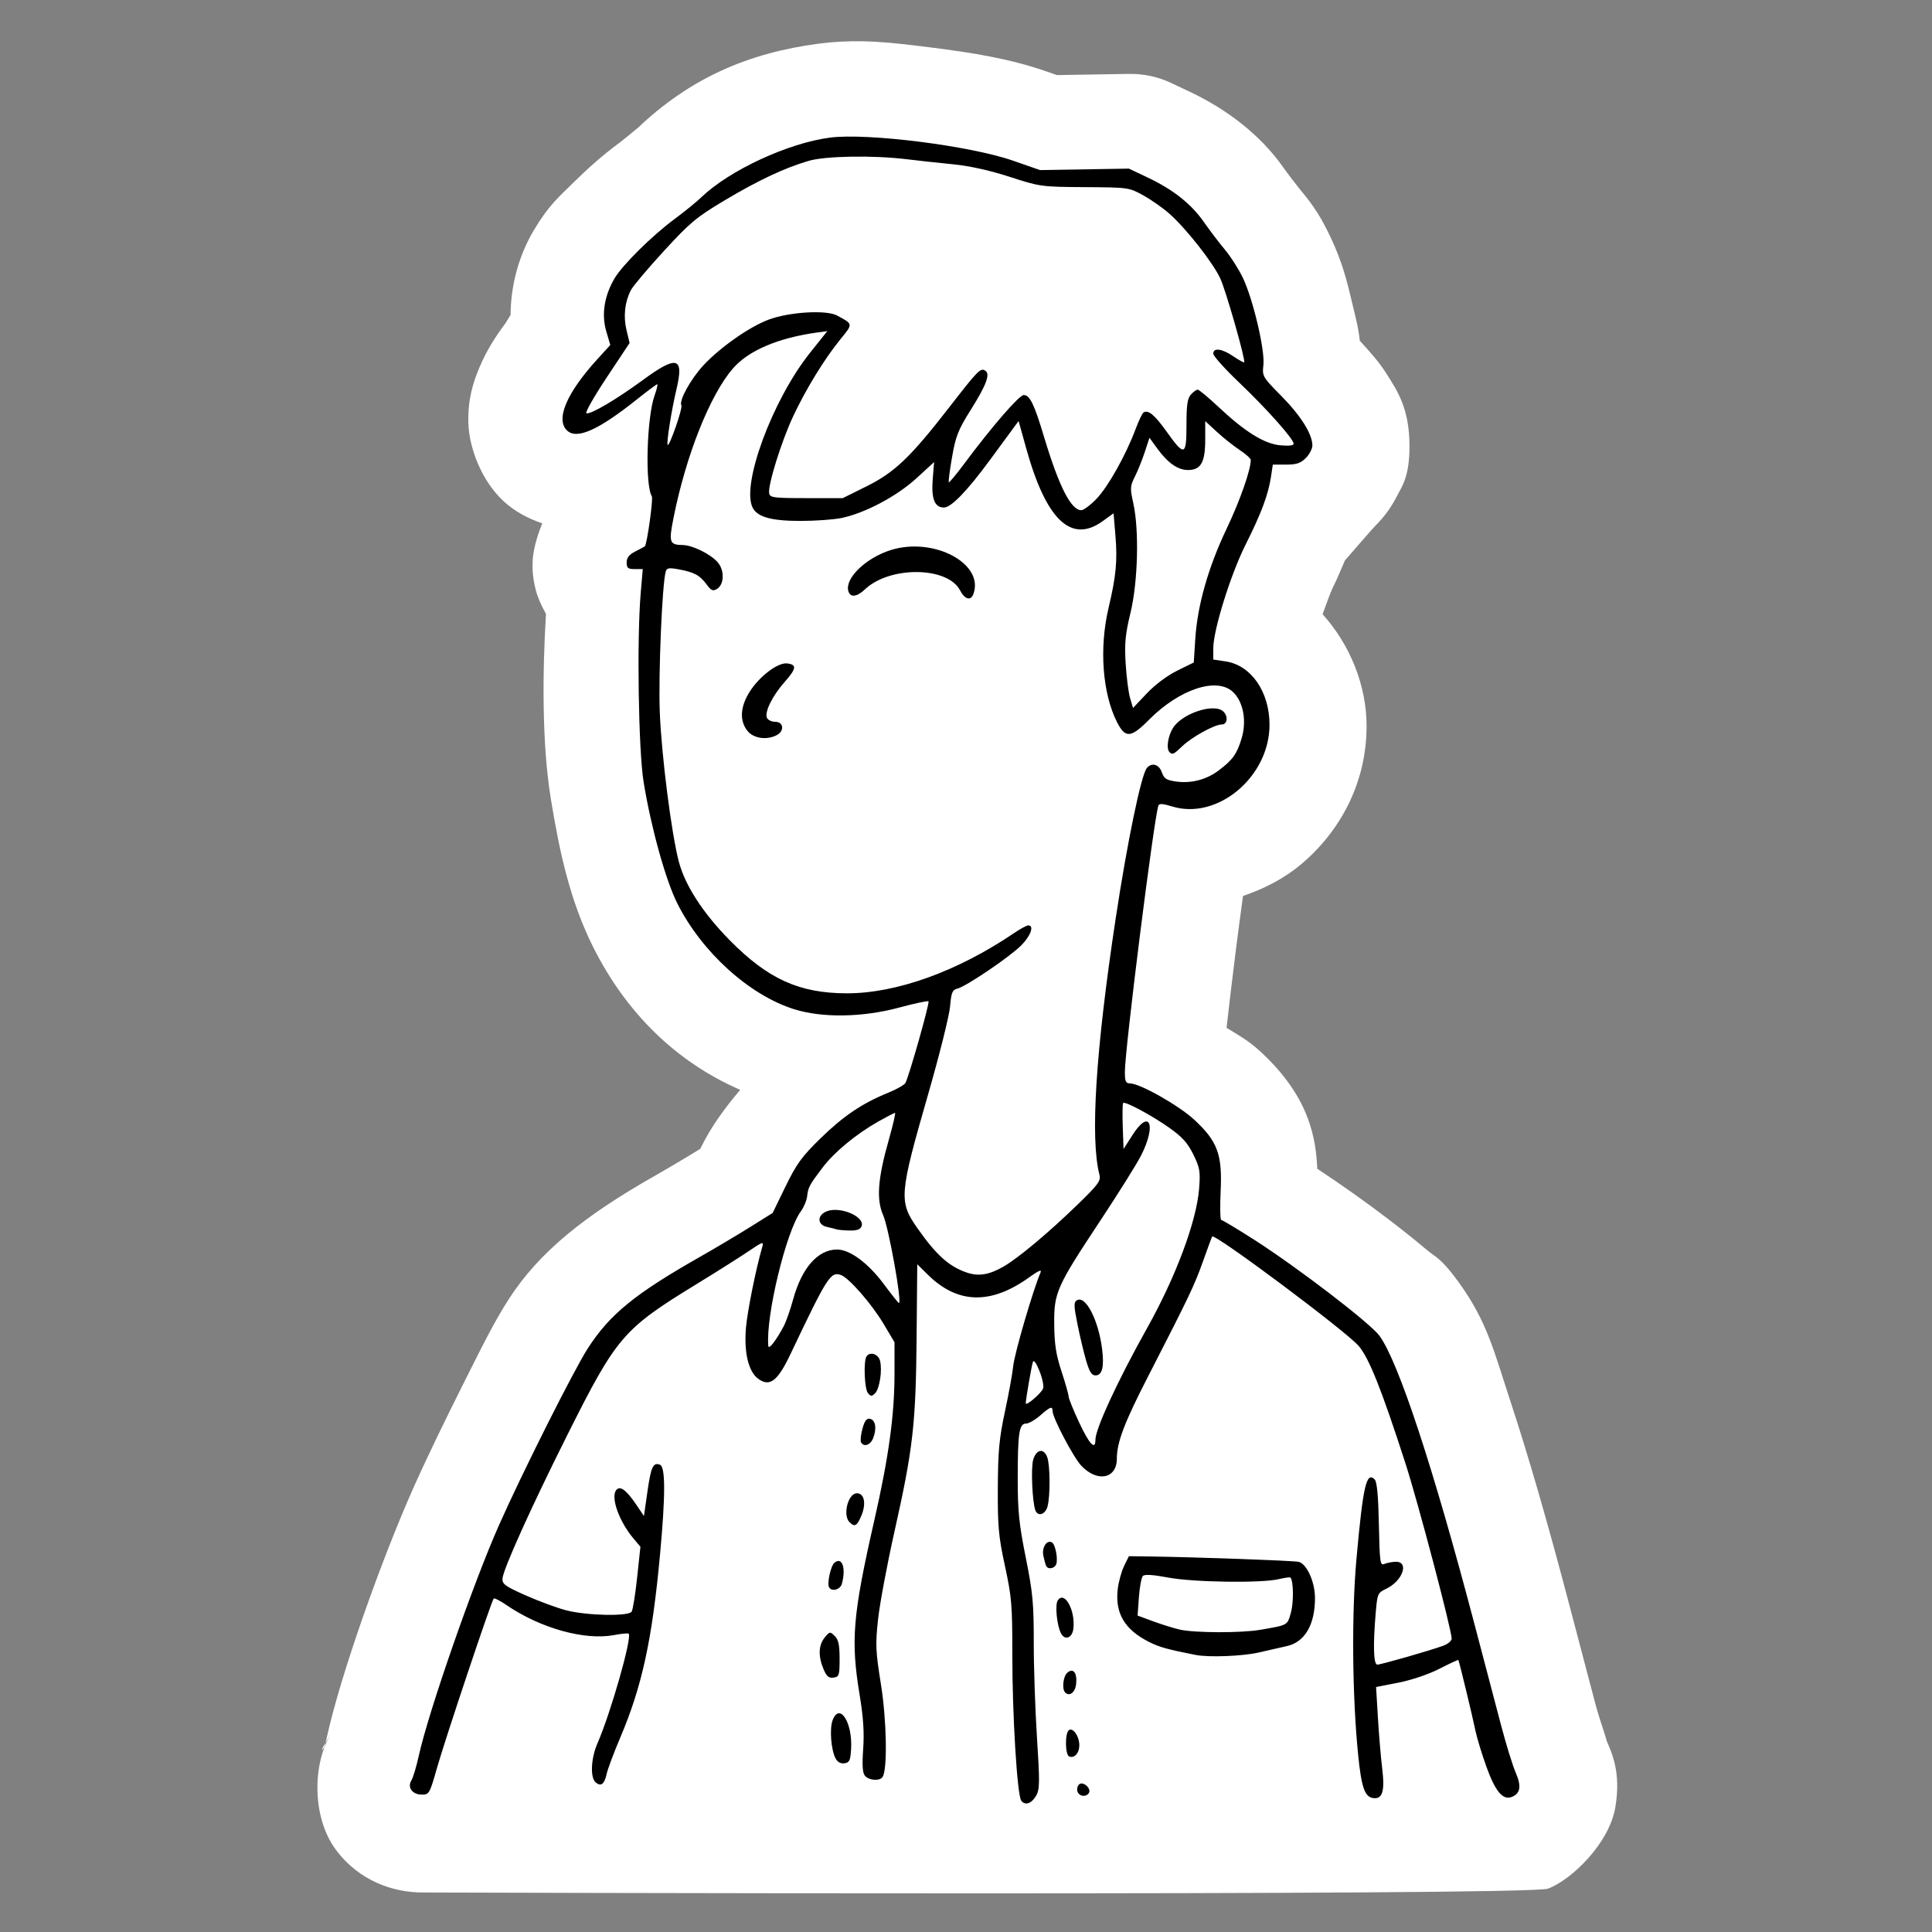 <svg id="svg903" height="512" viewBox="0 0 135.467 135.467" width="512" xmlns="http://www.w3.org/2000/svg" xmlns:svg="http://www.w3.org/2000/svg"><rect x="0" y="0" width="135.467" height="135.467" fill="#808080" stroke="none"/><g id="layer1"><g id="g1898" transform="matrix(1.006 0 0 1.006 -.504 -.121)"><path id="path1889" d="m228.648 11.312c-3.655-.064-7.383.102-11.377.623-18.571 2.422-33.971 9.098-47.842 22.367.747-.715-2.916 2.442-4.607 3.691-4.412 3.258-8.418 6.83-12.143 10.512-3.724 3.681-6.549 5.986-10.475 12.66-3.799 6.459-5.971 14.148-6.023 22.102l-1.314 2.162c-2.597 3.459-4.954 7.121-6.844 11.59-1.624 3.839-3.159 8.429-2.938 14.861s3.487 15.185 9.463 20.594c2.833 2.564 6.383 4.423 9.959 5.625-1.497 3.728-2.539 7.556-2.539 10.543 0 1.317-.097 3.328.855 7.064.437 1.716 1.406 3.964 2.666 6.215-.931 15.461-1.076 34.172 1.27 48.58 2.297 14.113 5.09 27.003 11.221 39.197 8.467 16.841 21.439 29.945 38.6 37.404-4.002 4.672-7.724 9.808-10.232 14.963l-.266.539c-2.761 1.725-8.638 5.22-12.055 7.16-18.264 10.371-30.257 19.894-38.273 32.311-4 6.197-7.352 13.09-12.107 22.553-4.755 9.463-9.754 19.79-13.17 27.482-7.995 18.005-18.848 48.108-22.67 65.455-.101.459-.212.834-.33 1.281.382-.658.861-1.457 1.586-2.617-5.064 8.108-5.105 22.218 1.078 30.619 6.183 8.401 15.263 11.361 22.877 11.361 1.031 0 290.906.954 296.043-1.018 6.39-2.452 16.114-12.025 17.686-21.385 1.572-9.36-.954-14.415-2.613-18.264 1.172 2.718-1.501-4.637-2.568-8.689v-.006c-1.275-4.842-4.454-16.911-7.057-26.805-5.53-21.025-10.632-38.667-15.148-52.389-4.517-13.722-6.231-21.478-13.811-31.941-4.752-6.56-5.884-6.393-8.66-8.74-2.776-2.348-5.993-4.905-9.492-7.588-6.142-4.708-12.862-9.442-19.045-13.531-.183-4.11-.705-8.424-2.459-13.17-2.872-7.773-8.136-13.622-12.424-17.592-3.292-3.048-6.083-4.508-8.977-6.303.691-6.102 1.546-13.302 2.475-20.686.64-5.09 1.239-9.416 1.852-13.996 5.691-1.926 10.97-4.708 15.244-8.297 10.124-8.501 17.26-21.224 17.26-36.4 0-10.423-4.188-21.218-11.576-29.402.984-2.652 2.067-5.757 2.643-6.902 1.284-2.558 2.179-4.852 3.234-7.24 0 0 7.209-8.332 7.936-9.059 2.667-2.667 4.229-4.967 5.691-7.758s3.357-5.283 3.357-13.221c0-9.985-3.233-14.588-5.957-18.941-2.064-3.299-4.577-6.026-7.107-8.807-.411-3.714-1.206-6.503-2.016-9.951-1.332-5.671-2.616-10.791-5.588-17.074-2.461-5.204-4.274-8.186-8.18-12.838-.623-.742-3.28-4.205-4.23-5.566-6.181-8.85-15.132-15.525-24.625-20.02l-4.932-2.332c-3.469-1.644-7.271-2.468-11.109-2.406l-11.707.191-7.271.119-2.908-1.012c-9.394-3.27-19.281-4.87-29.787-6.193-5.253-.662-10.07-1.277-14.904-1.551-1.209-.069-2.419-.115-3.637-.137zm-141.172 447.535c-1.785 3.072-.377 1.406-.26 1.014.063-.211.166-.66.26-1.014z" fill="#fff" transform="scale(.265)" font-variant-ligatures="normal" font-variant-position="normal" font-variant-caps="normal" font-variant-numeric="normal" font-variant-alternates="normal" font-variant-east-asian="normal" font-feature-settings="normal" font-variation-settings="normal" text-indent="0" text-align="start" text-decoration-line="none" text-decoration-style="solid" text-decoration-color="#000000" text-transform="none" text-orientation="mixed" white-space="normal" shape-padding="0" shape-margin="0" inline-size="0" isolation="auto" mix-blend-mode="normal" solid-color="#000000" solid-opacity="1" vector-effect="none"/><path id="path1656" d="m71.683 125.632c-.284-.371-.627-5.968-.624-10.191.003-3.439-.045-4.007-.511-6.161-.449-2.076-.512-2.757-.499-5.453.012-2.568.095-3.453.496-5.321.265-1.232.525-2.663.578-3.179.092-.889 1.366-5.252 1.899-6.502.106-.248-.115-.158-.782.322-2.682 1.927-4.996 1.866-7.073-.185l-.733-.724-.046 5.134c-.055 6.028-.249 7.726-1.551 13.536-.506 2.259-1.016 4.99-1.134 6.069-.192 1.765-.172 2.221.199 4.54.4 2.504.463 5.895.119 6.452-.187.303-.956.255-1.231-.077-.172-.207-.206-.724-.125-1.873.081-1.145.011-2.198-.249-3.775-.628-3.806-.48-5.55 1.029-12.176 1.001-4.394 1.403-7.321 1.403-10.22v-2.173l-.745-1.254c-.851-1.432-2.455-3.266-3.012-3.443-.706-.224-.939.146-3.496 5.528-.898 1.891-1.448 2.307-2.256 1.707-.674-.501-.992-1.838-.843-3.555.101-1.168.692-4.098 1.131-5.613.121-.417.056-.396-.973.3-.606.41-2.231 1.437-3.61 2.281-5.127 3.138-5.564 3.65-9.039 10.589-2.486 4.964-4.439 9.293-4.481 9.933-.025.383.19.537 1.647 1.182.922.408 2.182.871 2.801 1.03 1.458.374 4.343.431 4.556.09.084-.135.256-1.208.382-2.384l.228-2.138-.489-.582c-.972-1.155-1.573-2.792-1.223-3.332.252-.389.701-.084 1.402.95l.556.822.239-1.672c.252-1.763.401-2.087.876-1.904.388.149.389 2.108.006 6.262-.549 5.945-1.255 9.191-2.778 12.772-.446 1.049-.87 2.179-.941 2.511-.155.721-.393.909-.763.602-.397-.33-.337-1.681.122-2.732.928-2.126 2.426-7.386 2.175-7.637-.045-.045-.502-.002-1.017.096-2.04.387-5.139-.476-7.493-2.087-.444-.304-.848-.51-.899-.459-.154.154-3.383 9.8-3.95 11.799-.51 1.8-.548 1.867-1.057 1.867-.66 0-1.031-.504-.728-.99.116-.186.349-.963.517-1.728.673-3.056 3.788-12.011 5.585-16.058 1.638-3.69 5.225-10.827 6.198-12.335 1.531-2.372 3.279-3.795 7.837-6.384 1.027-.583 2.581-1.507 3.454-2.053l1.587-.993.9-1.85c.765-1.572 1.13-2.075 2.434-3.348 1.599-1.561 2.909-2.445 4.715-3.179.587-.238 1.129-.546 1.205-.683.249-.452 1.706-5.596 1.611-5.691-.051-.051-.962.143-2.024.43-2.565.694-5.378.739-7.351.118-3.119-.981-6.43-3.981-8.132-7.367-.814-1.618-1.835-5.295-2.351-8.464-.362-2.224-.479-9.973-.2-13.209l.141-1.634h-.561c-.473 0-.561-.073-.561-.462 0-.333.169-.548.607-.771.334-.17.63-.328.658-.352.15-.126.597-3.313.489-3.488-.483-.781-.357-5.484.188-7.017.155-.436.239-.793.187-.793-.052 0-.692.476-1.421 1.058-2.665 2.126-4.162 2.8-4.847 2.181-.846-.766-.057-2.631 2.121-5.015l.876-.959-.284-.969c-.339-1.155-.134-2.461.575-3.666.557-.947 2.627-2.993 4.211-4.163.667-.493 1.506-1.176 1.863-1.518 1.956-1.871 6.038-3.761 8.94-4.139 2.602-.339 9.765.563 12.768 1.608l1.878.654 3.098-.051 3.098-.051 1.304.618c1.782.844 3.036 1.837 3.923 3.107.411.588 1.075 1.46 1.476 1.938.401.478.964 1.364 1.25 1.97.708 1.498 1.537 5.027 1.422 6.052-.089.788-.064.831 1.261 2.173 1.348 1.366 2.152 2.651 2.152 3.439 0 .229-.206.623-.458.875-.363.363-.65.458-1.379.458h-.921l-.127.847c-.186 1.241-.676 2.551-1.763 4.716-1.048 2.087-2.26 5.972-2.26 7.244v.78l.86.129c1.781.267 3.061 2.116 3.061 4.42 0 3.62-3.621 6.66-6.779 5.693-.666-.204-.916-.219-.969-.056-.327 1.016-2.334 16.978-2.334 18.557 0 .657.062.798.352.798.69 0 3.403 1.533 4.483 2.532 1.624 1.504 1.962 2.417 1.84 4.98-.052 1.105-.032 2.009.044 2.009s1.103.616 2.28 1.368c3.045 1.947 8.121 5.838 8.751 6.708 1.327 1.832 3.742 9.166 6.622 20.115.689 2.618 1.529 5.811 1.867 7.095.338 1.284.789 2.739 1.003 3.234.412.956.327 1.461-.285 1.696-.611.235-1.135-.387-1.745-2.073-.327-.904-.68-2.063-.784-2.577-.184-.913-1.126-4.809-1.184-4.9-.016-.025-.611.251-1.321.615-.757.387-1.938.787-2.853.966l-1.561.306.13 2.16c.071 1.188.205 2.777.298 3.531.193 1.569.016 2.141-.631 2.048-.592-.085-.82-.744-1.05-3.045-.41-4.092-.458-9.818-.114-13.629.459-5.089.693-6.111 1.269-5.536.161.161.252 1.132.293 3.133.054 2.632.089 2.887.373 2.763.172-.075.521-.145.775-.155.987-.039.528 1.325-.632 1.879-.6.286-.622.338-.738 1.701-.192 2.276-.15 3.59.115 3.589.255-.002 3.6-.959 4.574-1.31.334-.12.607-.344.607-.498 0-.61-2.335-9.47-3.213-12.193-1.66-5.145-2.543-7.364-3.268-8.211-.875-1.023-10.034-7.864-10.212-7.628-.026.035-.317.821-.646 1.747-.59 1.661-.95 2.414-3.878 8.118-1.605 3.126-2.12 4.49-2.12 5.618 0 1.408-1.367 1.675-2.483.486-.555-.592-1.998-3.34-1.998-3.807 0-.362-.164-.302-.869.317-.351.308-.793.56-.982.56-.478 0-.577.662-.577 3.856 0 2.243.093 3.152.56 5.479.49 2.443.56 3.181.558 5.923-.003 1.723.1 4.715.225 6.65.198 3.058.191 3.582-.051 4.013-.316.562-.771.722-1.044.366zm5.167-25.159c0-.764 1.566-4.147 3.608-7.794 2.004-3.58 3.44-7.43 3.62-9.707.095-1.205.054-1.452-.401-2.381-.392-.801-.769-1.222-1.66-1.854-1.229-.871-3.096-1.875-3.233-1.738-.045.045-.058.785-.028 1.644l.055 1.561.632-.986c1.19-1.858 1.676-.707.6 1.421-.296.585-1.567 2.619-2.824 4.518-3.095 4.676-3.26 5.049-3.239 7.281.013 1.38.126 2.105.508 3.267.27.821.492 1.607.494 1.746.003.139.333.958.737 1.82.71 1.515 1.132 1.963 1.132 1.201zm-.651-5.535c-.167-.576-.439-1.718-.603-2.538-.254-1.265-.26-1.515-.04-1.65.605-.374 1.508 1.369 1.761 3.398.156 1.251.007 1.837-.466 1.837-.261 0-.423-.259-.652-1.047zm-2.993 1.956c.06-.168-.054-.714-.254-1.214-.224-.562-.399-.802-.459-.629-.095.274-.497 2.602-.497 2.877 0 .229 1.092-.705 1.21-1.034zm-18.077-4.346c.16-.299.455-1.139.655-1.867.604-2.198 1.724-3.469 3.06-3.47.889-.002 2.167.943 3.253 2.403.544.731 1.02 1.33 1.059 1.33.232 0-.71-5.244-1.099-6.125-.483-1.091-.376-2.545.382-5.217.299-1.053.499-1.914.445-1.914-.054 0-.567.264-1.14.586-1.549.872-3.09 2.142-3.905 3.219-.934 1.235-1.008 1.372-1.082 2.012-.034.295-.232.766-.439 1.047-1.022 1.385-2.454 7.308-2.267 9.379.026.289.524-.349 1.079-1.383zm3.705-6.737c-.103-.034-.418-.113-.7-.176-.659-.145-.695-.778-.061-1.067.916-.417 2.742.338 2.478 1.025-.083.216-.33.305-.825.294-.388-.008-.79-.043-.893-.077zm11.597 2.596c1.022-.582 3.148-2.36 5.175-4.327 1.454-1.411 1.635-1.658 1.525-2.083-.651-2.524-.264-8.631 1.13-17.845.808-5.34 1.777-10.021 2.173-10.498.342-.412.85-.268 1.046.295.156.448.317.55 1.017.646 1.038.142 2.092-.134 2.941-.772.978-.734 1.274-1.147 1.602-2.237.368-1.224.119-2.559-.604-3.238-1.129-1.059-3.74-.192-5.859 1.946-1.254 1.266-1.642 1.295-2.216.168-1.021-2.004-1.257-5.168-.595-7.968.525-2.221.626-3.277.481-5.023l-.131-1.576-.754.546c-2.191 1.587-3.938-.065-5.325-5.034l-.541-1.94-.468.633c-.258.348-.93 1.263-1.494 2.033-1.605 2.191-2.733 3.361-3.241 3.361-.652 0-.892-.61-.781-1.988l.095-1.179-1.237 1.133c-1.366 1.251-3.588 2.429-5.217 2.764-.544.112-1.828.204-2.853.204-2.015 0-2.987-.264-3.33-.905-.835-1.561 1.354-7.506 3.976-10.797l1.217-1.527-.69.094c-2.75.376-4.823 1.264-5.908 2.532-1.598 1.867-3.256 6.049-4.121 10.394-.341 1.712-.284 1.876.657 1.89.653.01 1.878.607 2.394 1.167.515.56.502 1.573-.024 1.893-.279.17-.404.116-.718-.311-.472-.641-.857-.851-1.924-1.051-.699-.131-.853-.106-.926.145-.253.871-.519 7.183-.415 9.823.119 3.008.809 8.428 1.325 10.397.434 1.659 1.691 3.599 3.556 5.489 2.658 2.693 4.827 3.679 8.121 3.692 3.471.014 7.741-1.521 11.702-4.206.429-.291.87-.529.98-.529.429 0 .166.738-.5 1.401-.817.813-3.825 2.85-4.434 3.003-.361.091-.432.262-.519 1.258-.056.634-.739 3.368-1.519 6.076-2.027 7.039-2.065 7.502-.763 9.359 1.311 1.87 2.194 2.666 3.433 3.096.825.286 1.553.171 2.563-.404zm11.585-35.862c-.239-.239-.12-1.093.231-1.67.632-1.036 2.903-1.78 3.528-1.155.347.347.273.896-.122.896-.495 0-2.076.869-2.744 1.509-.601.576-.694.62-.893.42zm-29.423-1.488c-.559-.711-.501-1.682.164-2.731.678-1.069 1.967-2.043 2.602-1.966.691.083.659.355-.154 1.274-.854.966-1.416 2.088-1.255 2.505.061.16.324.29.584.29.583 0 .659.634.111.927-.692.37-1.634.233-2.052-.299zm14.821-9.791c-.863-1.669-4.902-1.708-6.63-.065-.572.543-1.033.583-1.159.099-.231-.885 1.226-2.289 2.943-2.835 3.009-.957 6.584.952 5.768 3.08-.181.471-.599.344-.921-.279zm15.135 5.599 1.158-.57.102-1.62c.148-2.345.9-4.999 2.18-7.688.94-1.976 1.689-4.108 1.689-4.81 0-.1-.347-.411-.772-.692-.424-.281-1.139-.849-1.587-1.262l-.815-.751v1.289c0 1.585-.302 2.119-1.199 2.119-.715 0-1.417-.495-2.165-1.528l-.523-.722-.322.985c-.177.542-.487 1.314-.689 1.715-.339.674-.348.817-.114 1.867.415 1.871.323 5.485-.196 7.633-.364 1.508-.423 2.13-.337 3.547.058.945.197 2.026.309 2.403l.205.684.959-1.014c.575-.608 1.423-1.243 2.118-1.584zm-5.616-11.985c.807-.842 2.041-3.044 2.714-4.844.22-.588.471-1.114.558-1.167.326-.202.771.164 1.582 1.3 1.274 1.786 1.41 1.747 1.41-.408 0-1.413.066-1.873.309-2.141.17-.188.383-.341.474-.341.091 0 .735.536 1.433 1.19 1.863 1.75 3.198 2.58 4.321 2.688.593.057.932.017.932-.11 0-.328-1.88-2.439-3.801-4.268-.99-.942-1.8-1.845-1.8-2.007 0-.436.601-.358 1.396.182.386.262.726.451.757.42.119-.12-1.26-4.963-1.664-5.844-.501-1.093-2.396-3.502-3.558-4.525-.447-.393-1.262-.964-1.812-1.269-.989-.548-1.031-.554-4.08-.573-3.025-.019-3.119-.032-5.228-.717-1.374-.446-2.786-.76-3.921-.872-.976-.096-2.446-.257-3.267-.357-2.334-.284-5.655-.228-6.827.116-1.678.492-3.506 1.351-5.839 2.743-1.984 1.183-2.421 1.548-4.25 3.54-1.121 1.221-2.156 2.449-2.3 2.727-.425.822-.535 1.823-.305 2.783l.216.899-1.604 2.417c-.882 1.33-1.515 2.447-1.407 2.483.29.097 2.094-.966 3.944-2.324 2.366-1.736 2.867-1.601 2.338.63-.356 1.5-.719 3.798-.617 3.9.123.123 1.063-2.582.956-2.754-.193-.313.649-1.844 1.54-2.8 1.161-1.245 3.18-2.663 4.516-3.17 1.432-.544 4.038-.704 4.796-.295 1.125.607 1.119.564.235 1.65-1.123 1.379-2.409 3.476-3.307 5.393-.811 1.731-1.768 4.81-1.663 5.349.059.302.311.335 2.597.335h2.532l1.647-.816c1.961-.972 3.075-2.034 5.742-5.472 2.049-2.641 2.208-2.804 2.54-2.598.371.229.092.982-1.016 2.747-.869 1.384-1.041 1.819-1.295 3.283-.161.928-.263 1.716-.227 1.752.036.036.517-.541 1.068-1.282 1.933-2.598 3.835-4.795 4.154-4.798.423-.004.731.628 1.41 2.89 1.045 3.48 1.884 5.134 2.603 5.134.166 0 .647-.36 1.069-.8zm-1.328 90.123c-.062-.161-.016-.388.101-.505.263-.263.885.274.688.593-.186.302-.659.249-.789-.088zm-16.862-2.315c-.32-.597-.435-2.091-.206-2.68.486-1.253 1.393.17 1.285 2.014-.047.803-.114.948-.462.998-.262.037-.482-.081-.616-.332zm16.286-.14c-.297-.107-.312-1.662-.018-1.844.293-.181.718.444.718 1.057 0 .547-.331.919-.7.787zm-.289-4.465c-.238-.238-.136-1.139.157-1.382.411-.341.686.007.612.775-.058.6-.46.917-.77.607zm-16.844-1.636c-.376-.901-.347-1.666.085-2.193.347-.423.375-.428.7-.107.261.256.339.623.339 1.587 0 1.161-.031 1.258-.424 1.314-.334.047-.483-.08-.7-.601zm25.955-.976c-1.998-.394-2.539-.545-3.269-.913-1.698-.857-2.374-2.001-2.175-3.682.06-.509.26-1.233.443-1.608l.333-.682 1.494.02c3.153.043 9.915.286 10.327.371.563.116 1.146 1.384 1.15 2.503.007 1.872-.705 3.096-1.961 3.372-.408.09-1.287.29-1.955.445-1.111.258-3.48.352-4.387.173zm4.493-1.755c1.948-.337 1.88-.298 2.134-1.207.202-.72.18-2.219-.036-2.434-.037-.037-.401.012-.809.11-1.21.29-5.966.221-7.721-.112-1.036-.197-1.628-.235-1.751-.112-.102.102-.227.765-.278 1.474l-.092 1.289 1.096.404c.603.222 1.432.48 1.843.573 1.042.236 4.286.244 5.613.015zm-13.89.25c-.288-.539-.433-1.992-.228-2.298.462-.693 1.22.644 1.094 1.932-.066.675-.584.894-.866.367zm-16.162-3.203c-.162-.261.106-1.502.371-1.723.53-.44.815.36.52 1.46-.11.412-.693.583-.891.263zm15.138-1.476c-.045-.077-.138-.4-.206-.717-.127-.591.244-1.161.608-.937.229.142.422 1.159.287 1.512-.113.294-.546.384-.689.142zm-13.718-3.071c-.491-.491-.102-2.016.515-2.016.518 0 .662.722.311 1.56-.302.724-.467.815-.826.456zm12.957-.821c-.218-.569-.323-2.955-.156-3.529.214-.734.731-.833.977-.188.208.548.221 2.732.02 3.454-.153.552-.669.713-.841.263zm-12.152-4.738c-.062-.1-.02-.526.093-.945.151-.559.29-.747.522-.703.388.074.491.658.236 1.329-.19.499-.636.666-.851.319zm.475-3.445c-.237-.286-.313-2.197-.101-2.541.23-.371.828-.183.949.298.166.663-.031 1.947-.348 2.264-.227.227-.297.224-.5-.021z" stroke-width=".187"/></g></g></svg>